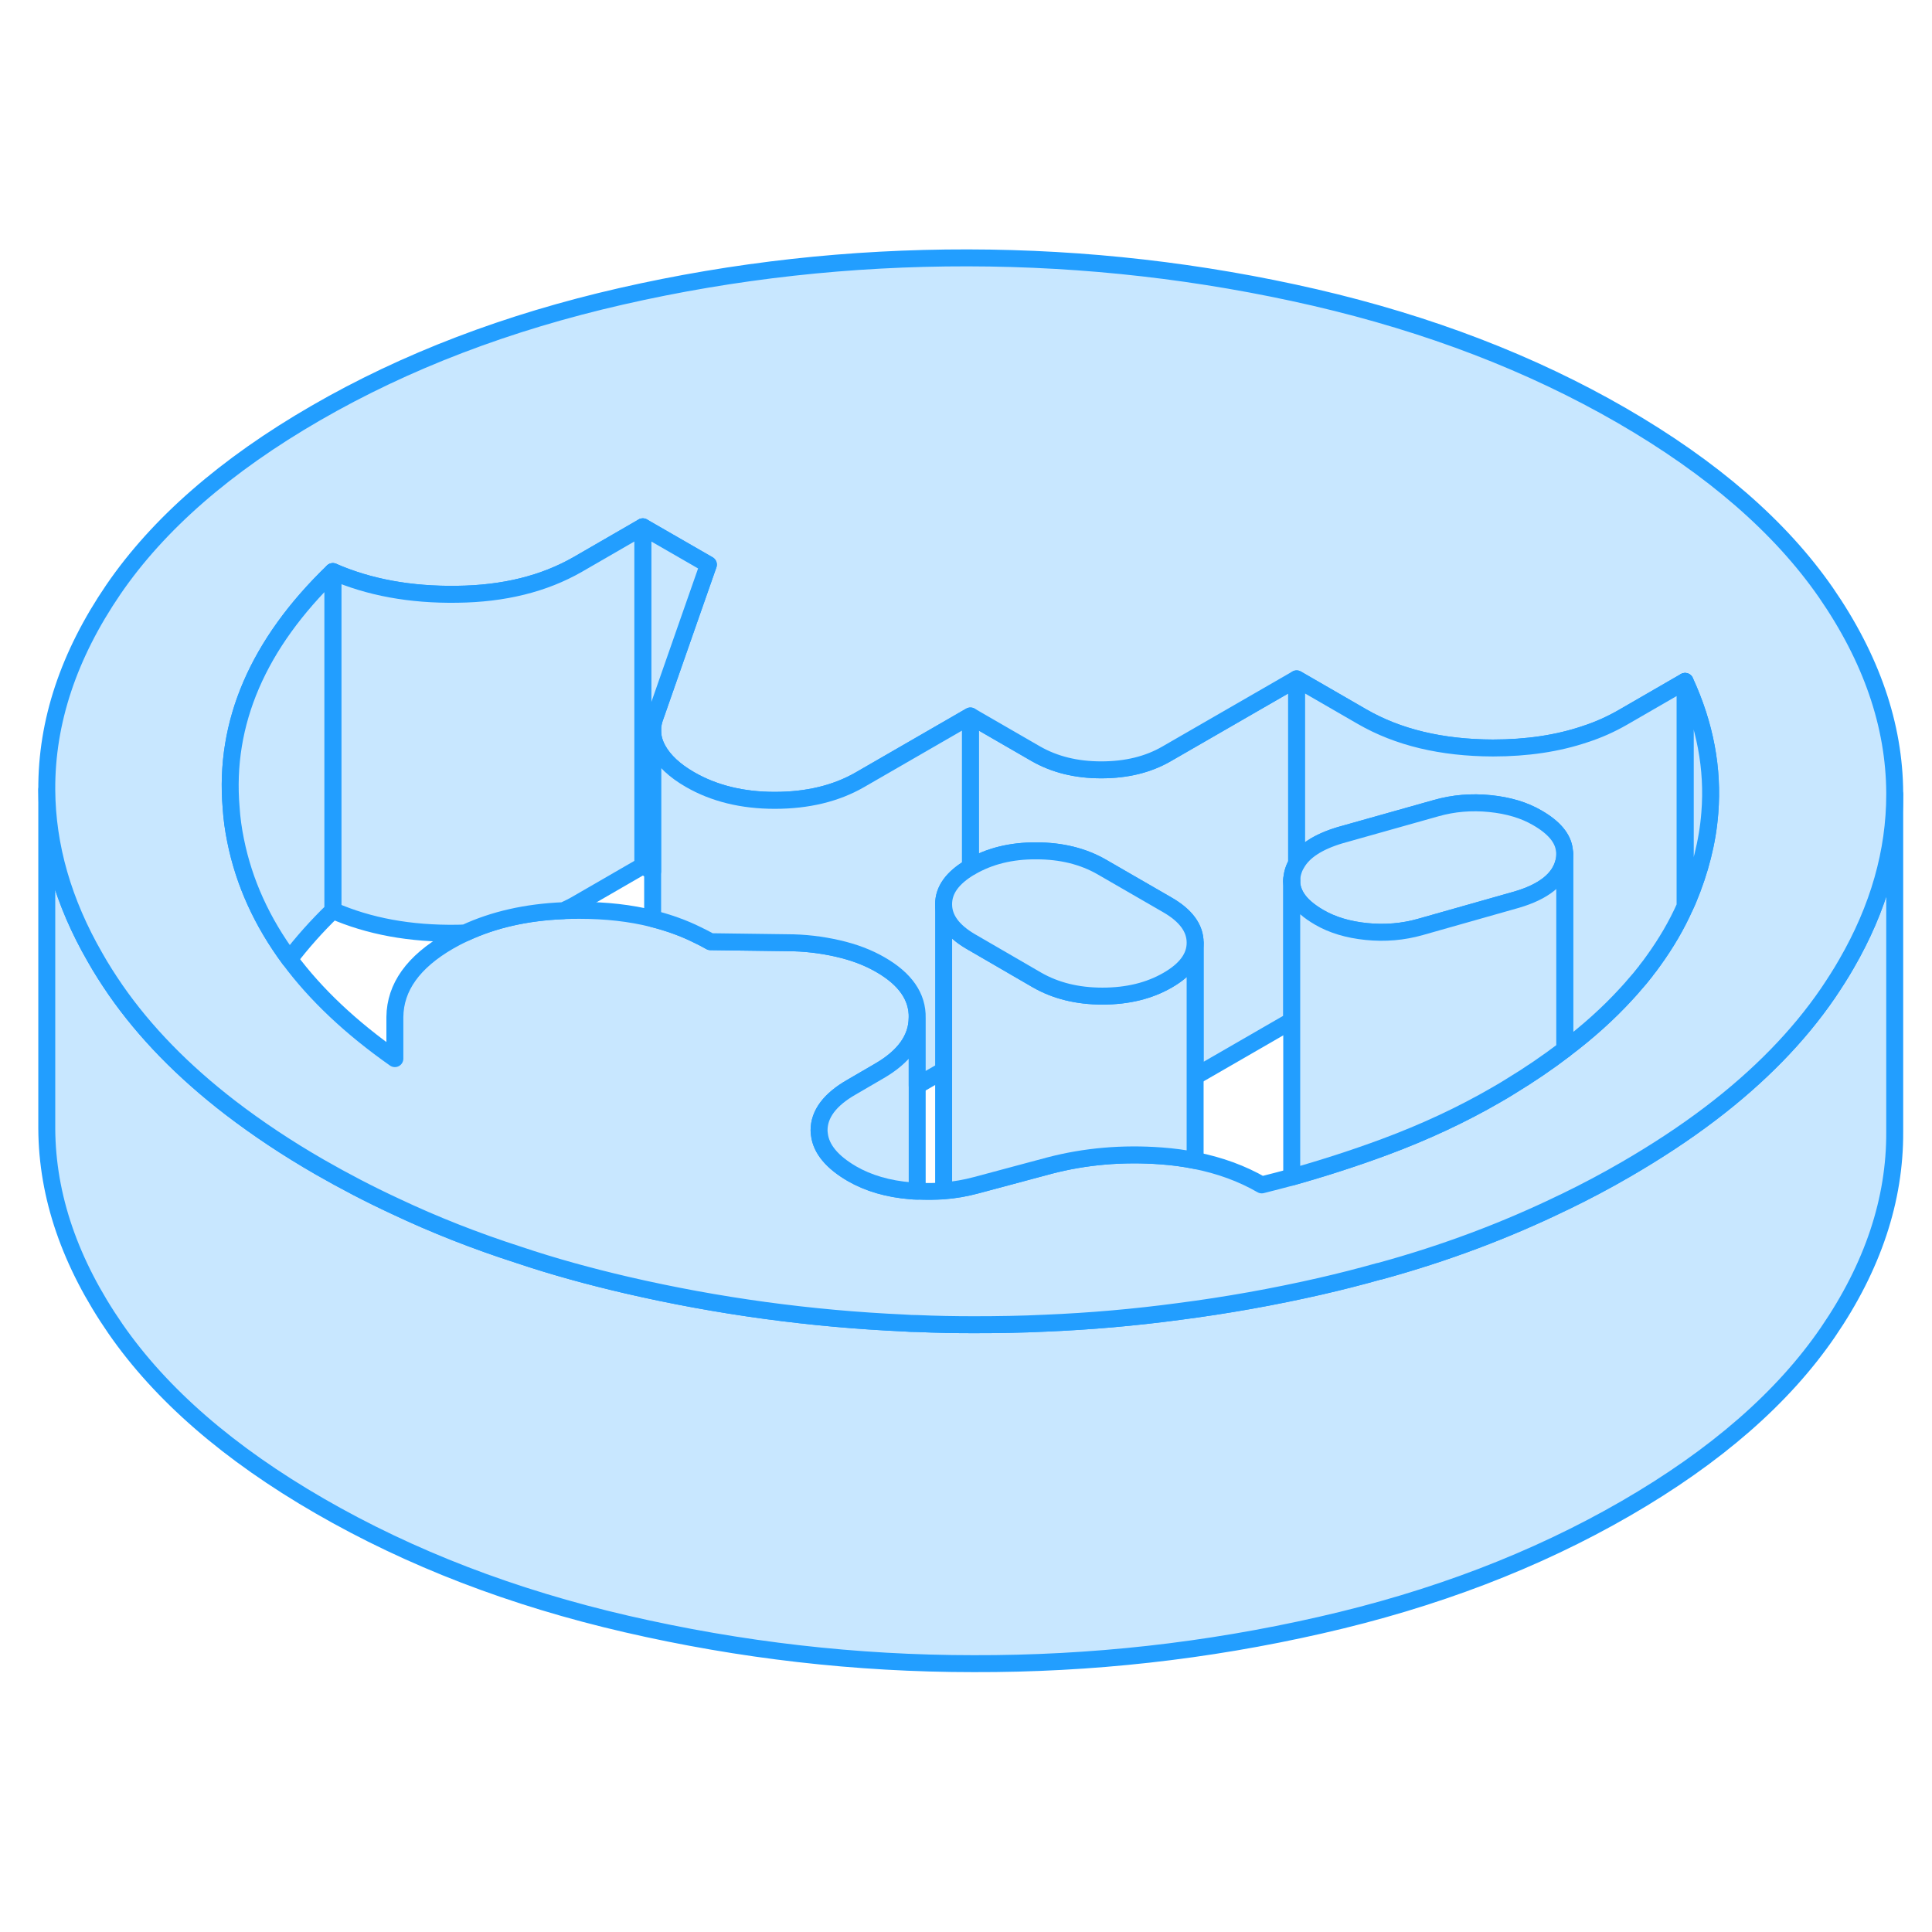 <svg width="48" height="48" viewBox="0 0 114 88" fill="#c8e7ff" xmlns="http://www.w3.org/2000/svg" stroke-width="1px" stroke-linecap="round" stroke-linejoin="round"><path d="M68.83 31.486C67.74 32.116 66.46 32.426 64.98 32.426C63.5 32.426 62.22 32.106 61.12 31.476L57.26 29.246V38.166C57.26 38.166 57.29 38.166 57.3 38.146C58.39 37.516 59.67 37.196 61.15 37.206C62.63 37.206 63.91 37.526 65.01 38.156L68.87 40.386C69.97 41.016 70.52 41.766 70.52 42.616V50.516L76.22 47.226V38.986C76.22 38.826 76.24 38.666 76.28 38.506C76.33 38.316 76.4 38.126 76.51 37.956V27.056L68.83 31.486Z" stroke="#229EFF" stroke-linejoin="round"/><path d="M111.8 33.876V53.786C111.82 57.796 110.51 61.736 107.86 65.606C105.22 69.466 101.24 72.936 95.93 76.006C90.62 79.076 84.61 81.376 77.91 82.896C71.2 84.426 64.39 85.186 57.45 85.166C50.51 85.166 43.69 84.376 36.97 82.826C30.25 81.276 24.22 78.956 18.87 75.866C13.52 72.776 9.51 69.296 6.82 65.416C4.14 61.536 2.78 57.596 2.76 53.596V33.596C2.78 36.936 3.73 40.236 5.61 43.496C5.97 44.136 6.38 44.776 6.82 45.416C8.54 47.896 10.8 50.216 13.61 52.376C15.19 53.586 16.94 54.756 18.87 55.866C20.3 56.686 21.77 57.456 23.3 58.166C25.62 59.266 28.06 60.226 30.61 61.046C32.66 61.736 34.78 62.316 36.97 62.826C42.37 64.076 47.83 64.816 53.37 65.066C53.62 65.086 53.87 65.096 54.12 65.096C55.23 65.146 56.34 65.166 57.45 65.166C58.86 65.166 60.27 65.146 61.67 65.076H61.68C64.33 64.966 66.95 64.736 69.56 64.386C72.36 64.026 75.15 63.526 77.91 62.896C79.08 62.626 80.23 62.336 81.36 62.016H81.39C85.27 60.956 88.87 59.596 92.24 57.956C92.27 57.946 92.29 57.936 92.31 57.926C93.55 57.326 94.76 56.686 95.93 56.006C97.74 54.956 99.4 53.866 100.9 52.726C103.8 50.526 106.12 48.146 107.86 45.606C108.25 45.026 108.62 44.456 108.95 43.876C110.85 40.596 111.8 37.256 111.8 33.876Z" stroke="#229EFF" stroke-linejoin="round"/><path d="M107.74 21.966C105.05 18.086 101.03 14.606 95.69 11.516C90.34 8.426 84.31 6.116 77.59 4.556C70.87 3.006 64.04 2.226 57.11 2.216C50.17 2.206 43.35 2.956 36.65 4.486C29.95 6.016 23.94 8.306 18.63 11.376C13.32 14.446 9.34 17.916 6.69 21.786C4.05 25.656 2.74 29.586 2.76 33.596C2.78 36.936 3.73 40.236 5.61 43.496C5.97 44.136 6.38 44.776 6.82 45.416C8.54 47.896 10.8 50.216 13.61 52.376C15.19 53.586 16.94 54.756 18.87 55.866C20.3 56.686 21.77 57.456 23.3 58.166C25.62 59.266 28.06 60.226 30.61 61.046C32.66 61.736 34.78 62.316 36.97 62.826C42.37 64.076 47.83 64.816 53.37 65.066C53.62 65.086 53.87 65.096 54.12 65.096C55.23 65.146 56.34 65.166 57.45 65.166C58.86 65.166 60.27 65.146 61.67 65.076H61.68C64.33 64.966 66.95 64.736 69.56 64.386C72.36 64.026 75.15 63.526 77.91 62.896C79.08 62.626 80.23 62.336 81.36 62.016H81.39C85.27 60.956 88.87 59.596 92.24 57.956C92.27 57.946 92.29 57.936 92.31 57.926C93.55 57.326 94.76 56.686 95.93 56.006C97.74 54.956 99.4 53.866 100.9 52.726C103.8 50.526 106.12 48.146 107.86 45.606C108.25 45.026 108.62 44.456 108.95 43.876C110.85 40.596 111.8 37.256 111.8 33.876V33.786C111.78 29.786 110.42 25.846 107.74 21.966ZM100.89 34.966C100.76 36.666 100.32 38.386 99.6 40.106C99.55 40.226 99.49 40.356 99.43 40.476C98.94 41.586 98.31 42.656 97.56 43.696C97.43 43.886 97.28 44.076 97.13 44.266C97.11 44.306 97.08 44.346 97.04 44.386C96.87 44.606 96.7 44.816 96.5 45.036C96.33 45.236 96.16 45.436 95.97 45.636C94.93 46.776 93.71 47.876 92.33 48.916C92.33 48.916 92.323 48.922 92.31 48.936C91.33 49.686 90.27 50.406 89.12 51.106C88.85 51.276 88.58 51.436 88.3 51.596C86.25 52.786 84.05 53.806 81.71 54.676C79.93 55.336 78.1 55.926 76.22 56.456C75.63 56.616 75.04 56.766 74.45 56.916C73.29 56.246 71.98 55.766 70.52 55.476C69.88 55.346 69.22 55.256 68.52 55.206C66.24 55.036 64.04 55.226 61.93 55.776L57.6 56.936C56.97 57.106 56.34 57.216 55.68 57.266C55.17 57.316 54.65 57.316 54.12 57.286C54 57.286 53.88 57.276 53.75 57.266C52.4 57.156 51.24 56.816 50.27 56.256C49.1 55.576 48.45 54.796 48.35 53.936C48.34 53.856 48.33 53.776 48.33 53.696C48.33 52.736 48.97 51.876 50.25 51.146L51.88 50.196C53.35 49.346 54.1 48.306 54.12 47.066C54.15 45.816 53.42 44.766 51.94 43.916C51.23 43.506 50.4 43.186 49.43 42.966C48.47 42.746 47.47 42.626 46.44 42.626L41.92 42.566C41.67 42.426 41.41 42.286 41.15 42.166C40.33 41.756 39.45 41.446 38.51 41.206C37.19 40.876 35.76 40.716 34.2 40.716C33.88 40.716 33.56 40.716 33.25 40.736C31.06 40.826 29.13 41.266 27.45 42.046C27.12 42.196 26.81 42.356 26.5 42.536C24.39 43.756 23.32 45.246 23.3 47.006V49.466C20.71 47.646 18.63 45.686 17.08 43.596C15.46 41.406 14.4 39.076 13.9 36.586C13.77 35.946 13.68 35.306 13.64 34.676C13.21 29.656 15.22 24.996 19.64 20.726C21.77 21.656 24.21 22.106 26.97 22.066C29.73 22.036 32.1 21.446 34.09 20.306L37.93 18.086L41.8 20.316L40.62 23.686L38.67 29.266C38.56 29.546 38.51 29.826 38.51 30.096C38.51 30.486 38.61 30.856 38.82 31.236C39.18 31.886 39.81 32.476 40.71 32.996C42.13 33.816 43.8 34.226 45.72 34.226C47.64 34.226 49.32 33.826 50.73 33.016L57.26 29.246L61.12 31.476C62.22 32.106 63.5 32.426 64.98 32.426C66.46 32.426 67.74 32.116 68.83 31.486L76.51 27.056L80.37 29.286C82.5 30.516 85.07 31.126 88.09 31.136C90.1 31.136 91.91 30.866 93.51 30.326C94.32 30.066 95.07 29.726 95.78 29.316L99.43 27.206C100.61 29.766 101.1 32.356 100.89 34.966Z" stroke="#229EFF" stroke-linejoin="round"/><path d="M54.12 47.066V57.286C54 57.286 53.88 57.276 53.75 57.266C52.4 57.156 51.24 56.816 50.27 56.256C49.1 55.576 48.45 54.796 48.35 53.936C48.34 53.856 48.33 53.776 48.33 53.696C48.33 52.736 48.97 51.876 50.25 51.146L51.88 50.196C53.35 49.346 54.1 48.306 54.12 47.066Z" stroke="#229EFF" stroke-linejoin="round"/><path d="M70.52 42.636V55.476C69.88 55.346 69.22 55.256 68.52 55.206C66.24 55.036 64.04 55.226 61.93 55.776L57.6 56.936C56.97 57.106 56.34 57.216 55.68 57.266V40.366C55.68 41.196 56.21 41.926 57.26 42.546C57.28 42.556 57.31 42.576 57.33 42.586L61.19 44.826C62.29 45.456 63.57 45.776 65.05 45.776C66.53 45.776 67.81 45.466 68.9 44.836C69.98 44.216 70.52 43.476 70.52 42.636Z" stroke="#229EFF" stroke-linejoin="round"/><path d="M57.26 29.246V38.166C56.21 38.786 55.67 39.516 55.68 40.366V50.156L54.12 51.056V47.066C54.15 45.816 53.42 44.766 51.94 43.916C51.23 43.506 50.4 43.186 49.43 42.966C48.47 42.746 47.47 42.626 46.44 42.626L41.92 42.566C41.67 42.426 41.41 42.286 41.15 42.166C40.33 41.756 39.45 41.446 38.51 41.206V30.096C38.51 30.486 38.61 30.856 38.82 31.236C39.18 31.886 39.81 32.476 40.71 32.996C42.13 33.816 43.8 34.226 45.72 34.226C47.64 34.226 49.32 33.826 50.73 33.016L57.26 29.246Z" stroke="#229EFF" stroke-linejoin="round"/><path d="M100.89 34.966C100.76 36.666 100.32 38.386 99.6 40.106C99.55 40.226 99.49 40.356 99.43 40.476V27.206C100.61 29.766 101.1 32.356 100.89 34.966Z" stroke="#229EFF" stroke-linejoin="round"/><path d="M99.43 27.206V40.476C98.94 41.586 98.31 42.656 97.56 43.696C97.43 43.886 97.28 44.076 97.13 44.266C97.11 44.306 97.08 44.346 97.04 44.386C96.87 44.606 96.7 44.816 96.5 45.036C96.33 45.236 96.16 45.436 95.97 45.636C94.93 46.776 93.71 47.876 92.33 48.916V37.406C92.33 37.326 92.33 37.256 92.31 37.186C92.24 36.466 91.7 35.826 90.71 35.256C89.94 34.806 89.01 34.526 87.91 34.416C86.82 34.306 85.76 34.396 84.74 34.686L79.06 36.286C77.77 36.676 76.92 37.226 76.51 37.956V27.056L80.37 29.286C82.5 30.516 85.07 31.126 88.09 31.136C90.1 31.136 91.91 30.866 93.51 30.326C94.32 30.066 95.07 29.726 95.78 29.316L99.43 27.206Z" stroke="#229EFF" stroke-linejoin="round"/><path d="M41.8 20.316L40.62 23.686L38.67 29.266C38.56 29.546 38.51 29.826 38.51 30.096V38.416L37.93 38.086V18.086L41.8 20.316Z" stroke="#229EFF" stroke-linejoin="round"/><path d="M37.93 18.086V38.086L34.09 40.306C33.82 40.466 33.54 40.606 33.25 40.736C31.06 40.826 29.13 41.266 27.45 42.046C27.29 42.056 27.13 42.066 26.97 42.066C24.21 42.106 21.77 41.656 19.64 40.726V20.726C21.77 21.656 24.21 22.106 26.97 22.066C29.73 22.036 32.1 21.446 34.09 20.306L37.93 18.086Z" stroke="#229EFF" stroke-linejoin="round"/><path d="M19.64 20.726V40.726C18.67 41.666 17.82 42.626 17.08 43.596C15.46 41.406 14.4 39.076 13.9 36.586C13.77 35.946 13.68 35.306 13.64 34.676C13.21 29.656 15.22 24.996 19.64 20.726Z" stroke="#229EFF" stroke-linejoin="round"/><path d="M92.33 37.406C92.33 37.496 92.33 37.586 92.31 37.676C92.3 37.736 92.29 37.806 92.27 37.866C92.02 38.876 91.09 39.616 89.49 40.086L83.81 41.696C82.79 41.986 81.73 42.076 80.63 41.966C79.54 41.856 78.61 41.576 77.84 41.126C77.22 40.766 76.77 40.376 76.51 39.956C76.32 39.646 76.22 39.326 76.22 38.986C76.22 38.826 76.24 38.666 76.28 38.506C76.33 38.316 76.4 38.126 76.51 37.956C76.92 37.226 77.77 36.676 79.06 36.286L84.74 34.686C85.76 34.396 86.82 34.306 87.91 34.416C89.01 34.526 89.94 34.806 90.71 35.256C91.7 35.826 92.24 36.466 92.31 37.186C92.32 37.256 92.33 37.326 92.33 37.406Z" stroke="#229EFF" stroke-linejoin="round"/><path d="M70.52 42.616V42.636C70.52 43.476 69.98 44.216 68.9 44.836C67.81 45.466 66.53 45.776 65.05 45.776C63.57 45.776 62.29 45.456 61.19 44.826L57.33 42.586C57.33 42.586 57.28 42.556 57.26 42.546C56.21 41.926 55.68 41.196 55.68 40.366C55.67 39.516 56.21 38.786 57.26 38.166C57.27 38.166 57.29 38.166 57.3 38.146C58.39 37.516 59.67 37.196 61.15 37.206C62.63 37.206 63.91 37.526 65.01 38.156L68.87 40.386C69.97 41.016 70.52 41.766 70.52 42.616Z" stroke="#229EFF" stroke-linejoin="round"/><path d="M76.22 38.986V38.856" stroke="#229EFF" stroke-linejoin="round"/><path d="M92.33 37.406V48.916C92.33 48.916 92.33 48.926 92.31 48.936C91.33 49.686 90.27 50.406 89.12 51.106C88.85 51.276 88.58 51.436 88.3 51.596C86.25 52.786 84.05 53.806 81.71 54.676C79.93 55.336 78.1 55.926 76.22 56.456V38.986C76.22 39.326 76.32 39.646 76.51 39.956C76.77 40.376 77.22 40.766 77.84 41.126C78.61 41.576 79.54 41.856 80.63 41.966C81.73 42.076 82.79 41.986 83.81 41.696L89.49 40.086C91.09 39.616 92.02 38.876 92.27 37.866C92.29 37.806 92.3 37.736 92.31 37.676C92.32 37.586 92.33 37.496 92.33 37.406Z" stroke="#229EFF" stroke-linejoin="round"/></svg>